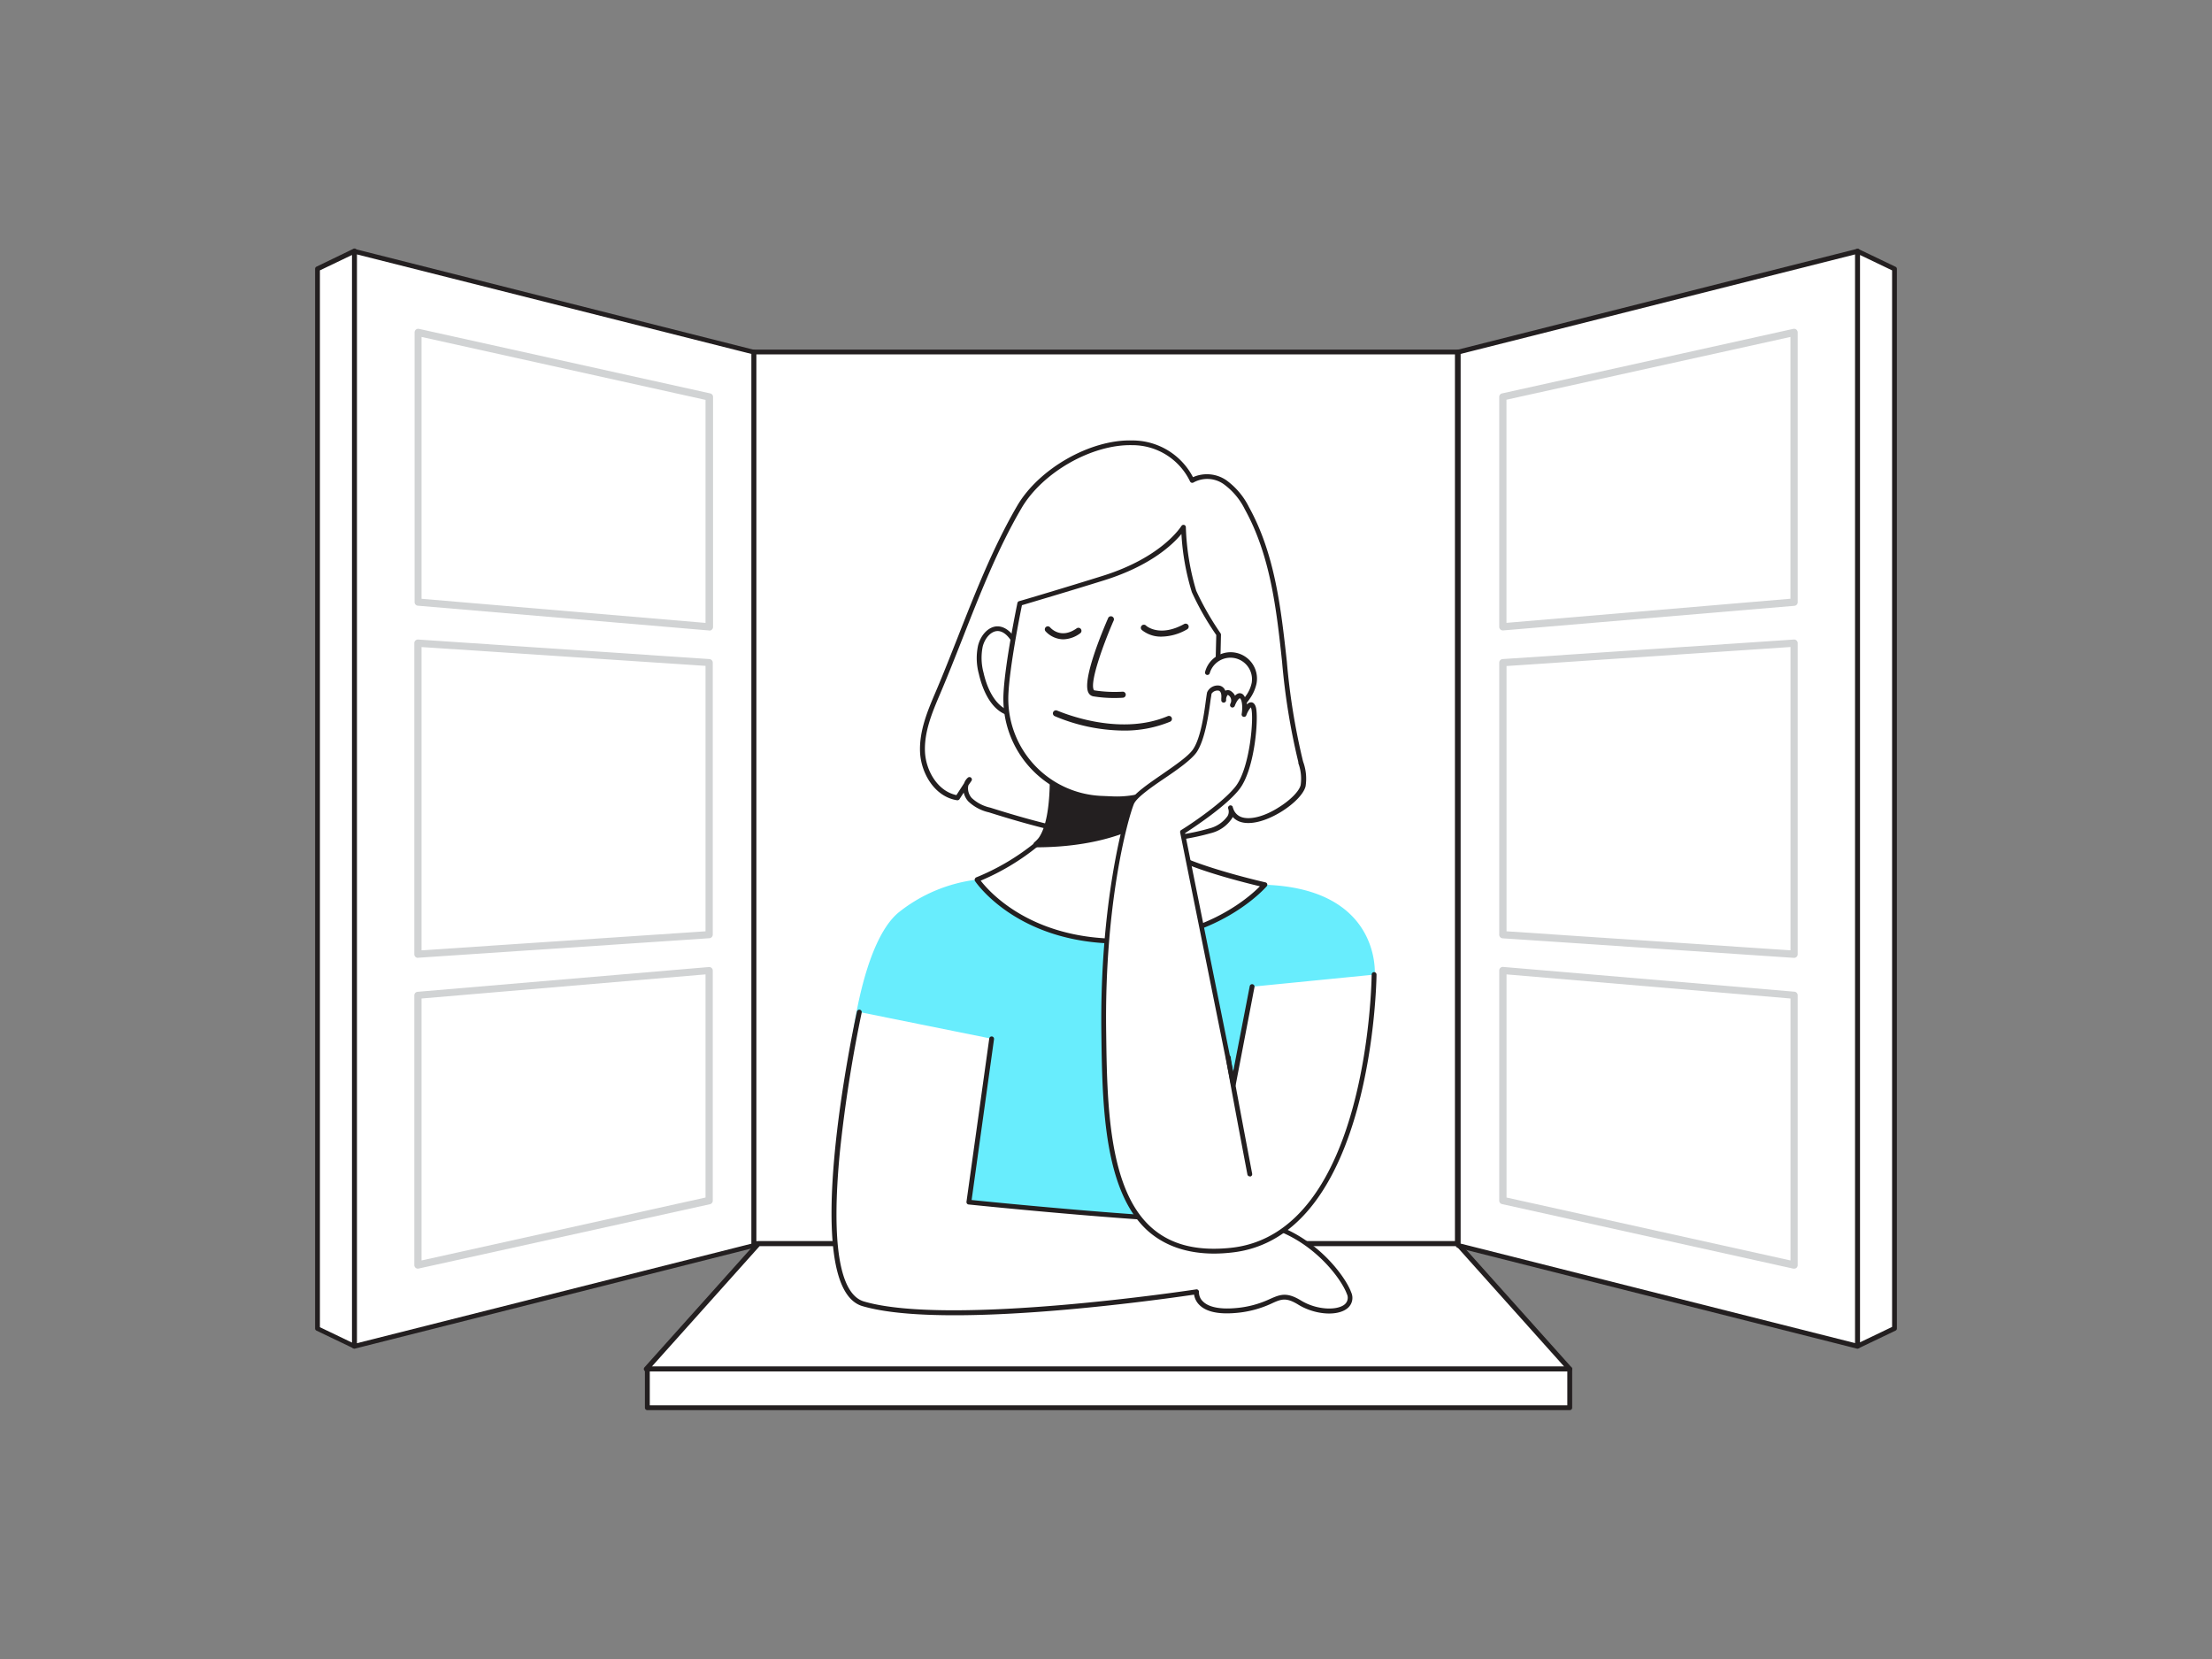 <svg xmlns="http://www.w3.org/2000/svg" viewBox="0 0 400 300"><rect x="0" y="0" width="400" height="300" fill="#808080" stroke="none"/><g id="_396_day_dreaming_flatline" data-name="#396_day_dreaming_flatline"><rect x="136.31" y="63.66" width="127.23" height="161.22" fill="#fff"/><path d="M263.53,225.32H136.31a.44.44,0,0,1-.44-.44V63.66a.44.44,0,0,1,.44-.44H263.53a.44.44,0,0,1,.44.44V224.88A.44.44,0,0,1,263.53,225.32Zm-126.79-.88H263.1V64.09H136.74Z" fill="#231f20"/><path d="M176.66,159.06a28.06,28.06,0,0,0-14,5.81c-6.78,5.32-8.71,24.2-8.71,24.2l12.82,5.08-6.53,44.28h69l3.63-46.22,15.73-16s1.21-15.49-19.85-16.22C204.25,159.18,176.66,159.06,176.66,159.06Z" fill="#68edfd"/><path d="M231.43,146.41c2.13-1.32,3.89-3,4.21-4.33a8.93,8.93,0,0,0-.48-4.38c-4.08-15.15-2.12-32.06-9.71-45.79a12.65,12.65,0,0,0-4-4.73,5.58,5.58,0,0,0-5.9-.29c-6.7-13-25.46-5.1-31.23,4.75-6.1,10.43-10,22.58-14.76,33.68-1.47,3.43-3,7-2.76,10.75s2.63,7.63,6.32,8.2l2.16-3.32c-1,.89-.8,2.64.1,3.65a7.62,7.62,0,0,0,3.56,1.88c12.91,4.07,26.83,7.52,39.83,3.76,2-.59,4.41-2.17,3.74-4.15C223.47,149.63,228,148.55,231.43,146.41Z" fill="#fff"/><path d="M206.83,152.28c-9.31,0-18.85-2.49-28-5.38a7.91,7.91,0,0,1-3.75-2,3.63,3.63,0,0,1-.81-1.57l-.76,1.18a.46.46,0,0,1-.44.2c-4.08-.63-6.49-4.9-6.69-8.6-.2-3.91,1.39-7.65,2.8-10.95s2.76-6.76,4.08-10.1c3.14-8,6.4-16.27,10.7-23.63,3.93-6.7,13.23-12,20.77-11.78a12.33,12.33,0,0,1,11,6.64,6.22,6.22,0,0,1,6,.53,13.29,13.29,0,0,1,4.13,4.89c4.7,8.5,5.79,18.36,6.84,27.89a119.92,119.92,0,0,0,2.91,18l.06.2a8.88,8.88,0,0,1,.42,4.39c-.33,1.35-2.06,3.15-4.4,4.6h0c-2.95,1.81-5.79,2.47-7.59,1.76a3.13,3.13,0,0,1-1.19-.82,1.87,1.87,0,0,1-.12.25,6.45,6.45,0,0,1-3.86,2.69A43.21,43.21,0,0,1,206.83,152.28ZM175.12,142a2.07,2.07,0,0,0-.07.41,2.65,2.65,0,0,0,.67,1.89,7.18,7.18,0,0,0,3.36,1.75c13.06,4.12,26.89,7.43,39.58,3.76a5.74,5.74,0,0,0,3.33-2.25,1.62,1.62,0,0,0,.16-1.17l-.06-.2a.44.44,0,0,1,.84-.26c0,.08,0,.15.06.22a2.39,2.39,0,0,0,1.41,1.57c1.52.6,4.13,0,6.8-1.7h0c2.12-1.31,3.74-2.94,4-4.06a8.09,8.09,0,0,0-.42-3.95l0-.2a121.22,121.22,0,0,1-2.94-18.13c-1-9.45-2.11-19.22-6.73-27.57a12.4,12.4,0,0,0-3.84-4.57,5.15,5.15,0,0,0-5.43-.3.44.44,0,0,1-.63-.16,11.55,11.55,0,0,0-10.47-6.58c-7.27-.18-16.21,4.9-20,11.36-4.28,7.29-7.52,15.53-10.65,23.5-1.32,3.35-2.68,6.81-4.09,10.12s-2.92,6.86-2.73,10.56c.18,3.27,2.22,7,5.68,7.74l1.4-2.16a2.35,2.35,0,0,1,.68-1,.44.44,0,0,1,.66.56Z" fill="#231f20"/><path d="M228.68,160s-8.7,10.41-26.86,10.17-25.16-11.13-25.16-11.13a41.61,41.61,0,0,0,10.75-6.37,5,5,0,0,0,.86-.89c2.9-4.11,1.94-15.25,1.94-15.25l20.57-.24s-.31,5.05-.32,9.75c0,3.3.14,6.42.64,7.52C212.31,156.23,228.68,160,228.68,160Z" fill="#fff"/><path d="M202.43,170.63h-.61c-18.18-.25-25.46-11.22-25.53-11.34a.44.44,0,0,1,0-.37.46.46,0,0,1,.26-.27,41.78,41.78,0,0,0,10.63-6.29,4.41,4.41,0,0,0,.78-.81c2.78-3.94,1.88-14.85,1.87-15a.44.44,0,0,1,.11-.33.48.48,0,0,1,.32-.15l20.56-.24c.12,0,.24,0,.33.14a.43.43,0,0,1,.11.33s-.3,5.09-.31,9.73c0,5,.32,6.72.6,7.33.81,1.79,11,4.75,17.28,6.2a.43.43,0,0,1,.32.28.48.48,0,0,1-.08.42C228.93,160.41,220.17,170.63,202.43,170.63Zm-25.09-11.38c1.54,2,8.86,10.3,24.49,10.5,15.32.23,23.94-7.38,26-9.48-3.48-.83-16-4-17.15-6.51-.45-1-.68-3.52-.68-7.7,0-3.83.22-7.94.3-9.31l-19.64.23c.15,2.2.6,11.32-2.05,15.07a5.59,5.59,0,0,1-.94,1A42.53,42.53,0,0,1,177.34,159.25Z" fill="#231f20"/><path d="M210.78,136.31s-.31,5.05-.32,9.75c-6.81,5.42-16.15,6.62-23.05,6.63a5,5,0,0,0,.86-.89c2.9-4.11,1.94-15.25,1.94-15.25Z" fill="#231f20"/><path d="M187.41,153.22a.54.54,0,0,1-.5-.35.53.53,0,0,1,.16-.58,5,5,0,0,0,.77-.79c2.76-3.91,1.86-14.79,1.85-14.91a.47.47,0,0,1,.13-.39.53.53,0,0,1,.39-.18l20.56-.24a.41.41,0,0,1,.39.17.56.56,0,0,1,.15.39s-.31,5.09-.32,9.73a.51.51,0,0,1-.2.41c-7,5.55-16.57,6.73-23.38,6.74Zm3.37-16.15c.16,2.37.55,11.31-2.08,15l0,.05c6.45-.15,15-1.44,21.26-6.34,0-3.68.21-7.54.29-9Z" fill="#231f20"/><path d="M184.73,120.94a8.54,8.54,0,0,0-.62-3.51c-.72-1.94-2.12-3.86-3.87-3.74-1.39.09-2.54,1.5-3,3.11a10.82,10.82,0,0,0,.15,5c.7,3.13,2.31,6.33,4.91,7.13" fill="#fff"/><path d="M182.35,129.33l-.13,0c-3.43-1.06-4.78-5.57-5.21-7.46a10.86,10.86,0,0,1-.14-5.16c.5-1.93,1.87-3.34,3.34-3.44,2-.12,3.55,2,4.31,4a9,9,0,0,1,.65,3.7.45.45,0,0,1-.47.4.42.42,0,0,1-.4-.46,8.12,8.12,0,0,0-.6-3.33c-.62-1.66-1.89-3.58-3.43-3.46-1.09.08-2.16,1.25-2.56,2.78a10.25,10.25,0,0,0,.15,4.76c.82,3.63,2.54,6.17,4.61,6.81a.44.44,0,0,1,.29.55A.44.44,0,0,1,182.35,129.33Z" fill="#231f20"/><path d="M201.16,144.45l-2.09-.1a18,18,0,0,1-17.16-18.84c.27-5.68,2.52-16.41,2.52-16.41s8.48-2.5,15.13-4.59C210.74,101,214,95.27,214,95.27a44.48,44.48,0,0,0,1.9,11.65,52.06,52.06,0,0,0,4.45,7.78s-.2,8.89-.37,12.6A18,18,0,0,1,201.16,144.45Z" fill="#fff"/><path d="M202,144.91l-.88,0-2.09-.09a18.48,18.48,0,0,1-17.57-19.3c.26-5.66,2.5-16.37,2.52-16.48a.44.44,0,0,1,.3-.33c.09,0,8.56-2.52,15.13-4.58,10.86-3.4,14.19-9,14.22-9a.44.44,0,0,1,.49-.21.43.43,0,0,1,.32.42,44.61,44.61,0,0,0,1.88,11.5,52,52,0,0,0,4.4,7.69.43.43,0,0,1,.07.25c0,.09-.19,8.94-.37,12.61A18.47,18.47,0,0,1,202,144.91ZM184.8,109.44c-.34,1.66-2.21,11-2.45,16.09a17.6,17.6,0,0,0,16.74,18.39l2.09.09h0a17.61,17.61,0,0,0,18.39-16.73c.16-3.41.34-11.3.37-12.45a49.67,49.67,0,0,1-4.42-7.76,44,44,0,0,1-1.88-10.51c-1.52,1.86-5.52,5.73-13.95,8.37C193.75,106.79,186.26,109,184.8,109.44Z" fill="#231f20"/><path d="M201.53,126.22a23.26,23.26,0,0,1-3.82-.3,1.22,1.22,0,0,1-.88-.65c-1.24-2.31,2.73-11.6,3.53-13.44a.55.55,0,1,1,1,.44c-1.78,4.07-4.33,11.06-3.57,12.48.05.08.08.09.11.09a23.92,23.92,0,0,0,5.08.24.54.54,0,0,1,.59.5.55.55,0,0,1-.5.59S202.42,126.22,201.53,126.22Z" fill="#231f20"/><polygon points="137.16 224.88 263.57 224.88 283.86 247.54 116.87 247.54 137.16 224.88" fill="#fff"/><path d="M283.86,248h-167a.44.44,0,0,1-.4-.26.45.45,0,0,1,.07-.47l20.29-22.66a.45.45,0,0,1,.33-.15H263.57a.46.46,0,0,1,.33.15l20.29,22.66a.45.45,0,0,1,.07.47A.44.44,0,0,1,283.86,248Zm-166-.87h165l-19.5-21.79h-126Z" fill="#231f20"/><rect x="117.06" y="247.54" width="166.8" height="7.04" fill="#fff"/><path d="M283.86,255H117.06a.44.44,0,0,1-.44-.44v-7a.44.44,0,0,1,.44-.43h166.8a.44.44,0,0,1,.44.43v7A.44.44,0,0,1,283.86,255Zm-166.36-.88H283.42V248H117.5Z" fill="#231f20"/><path d="M192.27,115.61a4.46,4.46,0,0,1-3.21-1.46.54.54,0,1,1,.84-.69c.09.1,1.93,2.22,4.83.14a.55.55,0,0,1,.64.89A5.33,5.33,0,0,1,192.27,115.61Z" fill="#231f20"/><path d="M210.09,115.12a5.47,5.47,0,0,1-3.55-1.15.55.55,0,1,1,.73-.81c.11.09,2.48,2.1,6.87-.32a.56.56,0,0,1,.75.22.55.55,0,0,1-.22.74A9.46,9.46,0,0,1,210.09,115.12Z" fill="#231f20"/><path d="M203.1,132.11a32.55,32.55,0,0,1-12.38-2.61.54.54,0,1,1,.45-1c.11,0,10.85,4.87,20,1a.54.54,0,0,1,.71.29.55.55,0,0,1-.29.72A21.68,21.68,0,0,1,203.1,132.11Z" fill="#231f20"/><path d="M218.34,121.61a4.34,4.34,0,0,1,8.45,1.92,7,7,0,0,1-1.17,2.6,15,15,0,0,1-6.94,5.51" fill="#fff"/><path d="M218.68,132.08a.44.44,0,0,1-.16-.85,14.49,14.49,0,0,0,6.73-5.34,6.08,6.08,0,0,0,1.1-2.43,3.9,3.9,0,0,0-7.59-1.73.44.44,0,0,1-.54.31.44.44,0,0,1-.3-.54,4.77,4.77,0,0,1,9.3,2.1,7.4,7.4,0,0,1-1.24,2.78,15.48,15.48,0,0,1-7.14,5.67A.45.45,0,0,1,218.68,132.08Z" fill="#231f20"/><path d="M155.36,183s-10.73,49.4.73,52.75c15.87,4.64,60.25-2.18,60.25-2.18s-.4,4,7,3.39,7.42-4,11.62-1.45,10.24,1.85,9-1.7-8.87-13.39-20.81-13.06-47.92-3.39-47.92-3.39l4.12-29.52" fill="#fff"/><path d="M172.6,237.84c-6.58,0-12.52-.45-16.64-1.65-11.71-3.43-1.47-51.23-1-53.27a.45.45,0,0,1,.52-.33.44.44,0,0,1,.34.52,251.93,251.93,0,0,0-3.93,25.08c-1.61,16.47-.11,25.86,4.35,27.16,15.59,4.56,59.62-2.12,60.07-2.19a.4.4,0,0,1,.36.12.43.43,0,0,1,.14.36,2.26,2.26,0,0,0,.73,1.71c1,1,3,1.44,5.81,1.2a18,18,0,0,0,6.29-1.65c1.82-.8,3-1.32,5.6.26,2.87,1.76,6.54,1.84,7.9.73a1.56,1.56,0,0,0,.41-1.91c-1.23-3.38-8.66-13.13-20.39-12.78s-47.61-3.35-48-3.39a.43.43,0,0,1-.3-.16.49.49,0,0,1-.09-.33l4.12-29.53a.43.43,0,1,1,.86.13L175.7,217c4.19.43,36.36,3.65,47.41,3.34,12.23-.34,19.95,9.82,21.23,13.36a2.41,2.41,0,0,1-.68,2.88c-1.82,1.49-5.91,1.18-8.91-.67-2.18-1.34-3.06-1-4.79-.2a19,19,0,0,1-6.56,1.72c-3.11.26-5.31-.23-6.53-1.47a3.3,3.3,0,0,1-.94-1.85C212.24,234.65,190.17,237.84,172.6,237.84Z" fill="#231f20"/><path d="M248.53,176.24s-.24,47.19-25.89,49.85c-22.25,2.31-22.75-20.08-23-39.44-.3-23.46,4.11-39,5.08-41.39s9.44-6.69,11.37-9.43,2.42-9.6,2.66-10.49,3.07-1.94,2.58,1.29c0,0,.17-2,1.21-1.21a1.74,1.74,0,0,1,.41,2.1s.89-2.42,1.69-1.53.41,3.22.41,3.22,1.12-2.9,1.69-1.29-.16,11.13-2.9,14.6-9.93,7.95-9.93,7.95l9.2,45.61,3.39-17.66" fill="#fff"/><path d="M219.62,226.69c-4.9,0-8.91-1.36-12-4.06-8.1-7.22-8.3-23.17-8.46-36-.29-23.16,4-38.66,5.11-41.55.56-1.4,3.15-3.18,5.89-5.07,2.29-1.59,4.67-3.22,5.54-4.45,1.45-2.06,2.07-6.72,2.37-9,.1-.7.16-1.16.22-1.38a2.09,2.09,0,0,1,2.27-1.19,1.42,1.42,0,0,1,1,.88l.1,0a1,1,0,0,1,1.07.21,1.85,1.85,0,0,1,.6.73,1.3,1.3,0,0,1,.69-.44.91.91,0,0,1,.86.32,2.9,2.9,0,0,1,.6,1.71,1,1,0,0,1,.76-.4c.26,0,.61.14.83.78.59,1.69-.1,11.38-3,15-2.5,3.16-8.45,7-9.78,7.89l8.7,43.14,3-15.48a.44.44,0,0,1,.51-.35.44.44,0,0,1,.35.51l-3.39,17.67a.44.44,0,0,1-.43.35h0a.44.44,0,0,1-.43-.35l-9.19-45.62a.42.42,0,0,1,.19-.45c.07,0,7.15-4.48,9.81-7.85s3.37-12.67,2.84-14.18a1.14,1.14,0,0,1-.06-.15,4.78,4.78,0,0,0-.82,1.45.43.43,0,0,1-.52.26.44.44,0,0,1-.32-.49c.15-.83.19-2.33-.29-2.86-.23,0-.6.53-.86,1.14a2.85,2.85,0,0,1-.12.29.44.44,0,0,1-.56.21.43.43,0,0,1-.24-.55c0-.07.06-.16.1-.26a1.18,1.18,0,0,0-.36-1.34c-.13-.1-.19-.1-.19-.1h0a1.43,1.43,0,0,0-.29.75l0,.28a.44.44,0,0,1-.49.36.42.42,0,0,1-.38-.46c0-.07,0-.18,0-.31.05-.56,0-1.29-.52-1.4a1.32,1.32,0,0,0-1.25.57c0,.16-.11.67-.19,1.27-.33,2.49-1,7.12-2.53,9.35-1,1.36-3.29,3-5.75,4.66s-5.12,3.53-5.58,4.69c-1.14,2.85-5.34,18.2-5,41.21.16,12.64.36,28.38,8.17,35.33,3.5,3.12,8.19,4.32,14.34,3.69,25-2.59,25.5-48.95,25.5-49.42a.44.44,0,0,1,.44-.44h0a.45.45,0,0,1,.44.44c0,.48-.55,47.61-26.29,50.28A29.41,29.41,0,0,1,219.62,226.69Z" fill="#231f20"/><path d="M226,212.73a.44.44,0,0,1-.43-.35c-.64-3.4-3.88-20.41-3.88-21.14a.44.44,0,0,1,.88,0c0,.67,2.33,12.91,3.86,21a.44.44,0,0,1-.35.52Zm-3.43-21.49h0Z" fill="#231f20"/><polygon points="335.92 243.44 263.69 225.21 263.69 63.66 335.92 45.42 335.92 243.44" fill="#fff"/><path d="M335.92,243.88h-.11l-72.22-18.24a.43.43,0,0,1-.33-.42V63.66a.42.42,0,0,1,.33-.42L335.81,45a.41.41,0,0,1,.38.08.43.43,0,0,1,.16.34v198a.44.44,0,0,1-.16.34A.46.46,0,0,1,335.92,243.88Zm-71.79-19,71.35,18V46L264.13,64Z" fill="#231f20"/><path d="M324.43,229.41a.39.39,0,0,1-.15,0l-52.66-11.67a.64.64,0,0,1-.51-.64v-41.6a.65.65,0,0,1,.71-.65l52.66,4.48a.65.65,0,0,1,.6.65v48.79a.69.69,0,0,1-.24.52A.68.68,0,0,1,324.43,229.41Zm-52-12.86,51.35,11.38V180.56l-51.35-4.36Zm52-43.34h-.05l-52.66-3.53a.66.66,0,0,1-.61-.66V119.84a.66.66,0,0,1,.61-.66l52.66-3.53a.65.65,0,0,1,.7.66v56.24a.65.65,0,0,1-.65.66Zm-52-4.8,51.35,3.44V117l-51.35,3.44ZM271.77,114a.65.65,0,0,1-.66-.65V71.78a.64.64,0,0,1,.51-.64l52.66-11.67a.7.7,0,0,1,.56.13.69.69,0,0,1,.24.52V108.9a.65.65,0,0,1-.6.65L271.82,114Zm.65-41.72v40.35l51.35-4.36V60.93Z" fill="#d1d3d4"/><polygon points="335.92 45.42 342.58 48.61 342.58 240.23 335.92 243.42 335.92 45.42" fill="#fff"/><path d="M335.92,243.86a.55.55,0,0,1-.24-.07.45.45,0,0,1-.2-.37v-198a.45.45,0,0,1,.2-.37.44.44,0,0,1,.43,0l6.66,3.19a.43.43,0,0,1,.25.39V240.23a.43.43,0,0,1-.25.39l-6.66,3.19A.45.45,0,0,1,335.92,243.86Zm.43-197.75V242.73l5.8-2.78V48.89Z" fill="#231f20"/><polygon points="64.08 243.44 136.31 225.21 136.31 63.66 64.08 45.42 64.08 243.44" fill="#fff"/><path d="M64.08,243.88a.46.46,0,0,1-.27-.09.44.44,0,0,1-.16-.34v-198a.43.43,0,0,1,.16-.34.41.41,0,0,1,.38-.08l72.22,18.24a.42.42,0,0,1,.33.42V225.21a.43.43,0,0,1-.33.42L64.19,243.87ZM64.52,46v196.9l71.35-18V64Z" fill="#231f20"/><path d="M75.57,229.41a.68.68,0,0,1-.41-.14.69.69,0,0,1-.24-.52V180a.65.65,0,0,1,.6-.65l52.66-4.48a.65.65,0,0,1,.71.65v41.6a.64.64,0,0,1-.51.64L75.72,229.39A.39.39,0,0,1,75.57,229.41Zm.66-48.85v47.37l51.35-11.38V176.2Zm-.66-7.35a.65.65,0,0,1-.65-.66V116.31a.66.66,0,0,1,.2-.48.68.68,0,0,1,.5-.18l52.66,3.53a.66.66,0,0,1,.61.66V169a.66.66,0,0,1-.61.66l-52.66,3.53Zm.66-56.2v54.84l51.35-3.44v-48Zm52-3h0l-52.66-4.48a.65.65,0,0,1-.6-.65V60.12a.69.69,0,0,1,.24-.52.7.7,0,0,1,.56-.13l52.66,11.67a.64.64,0,0,1,.51.64v41.6a.65.65,0,0,1-.66.65Zm-52-5.73,51.35,4.36V72.31L76.23,60.93Z" fill="#d1d3d4"/><polygon points="64.08 45.42 57.42 48.61 57.42 240.23 64.08 243.42 64.08 45.42" fill="#fff"/><path d="M64.08,243.86a.45.45,0,0,1-.19-.05l-6.66-3.19a.43.43,0,0,1-.25-.39V48.61a.43.43,0,0,1,.25-.39L63.89,45a.44.44,0,0,1,.43,0,.45.45,0,0,1,.2.37v198a.45.45,0,0,1-.2.37A.55.55,0,0,1,64.08,243.86ZM57.85,240l5.8,2.78V46.11l-5.8,2.78Z" fill="#231f20"/></g></svg>